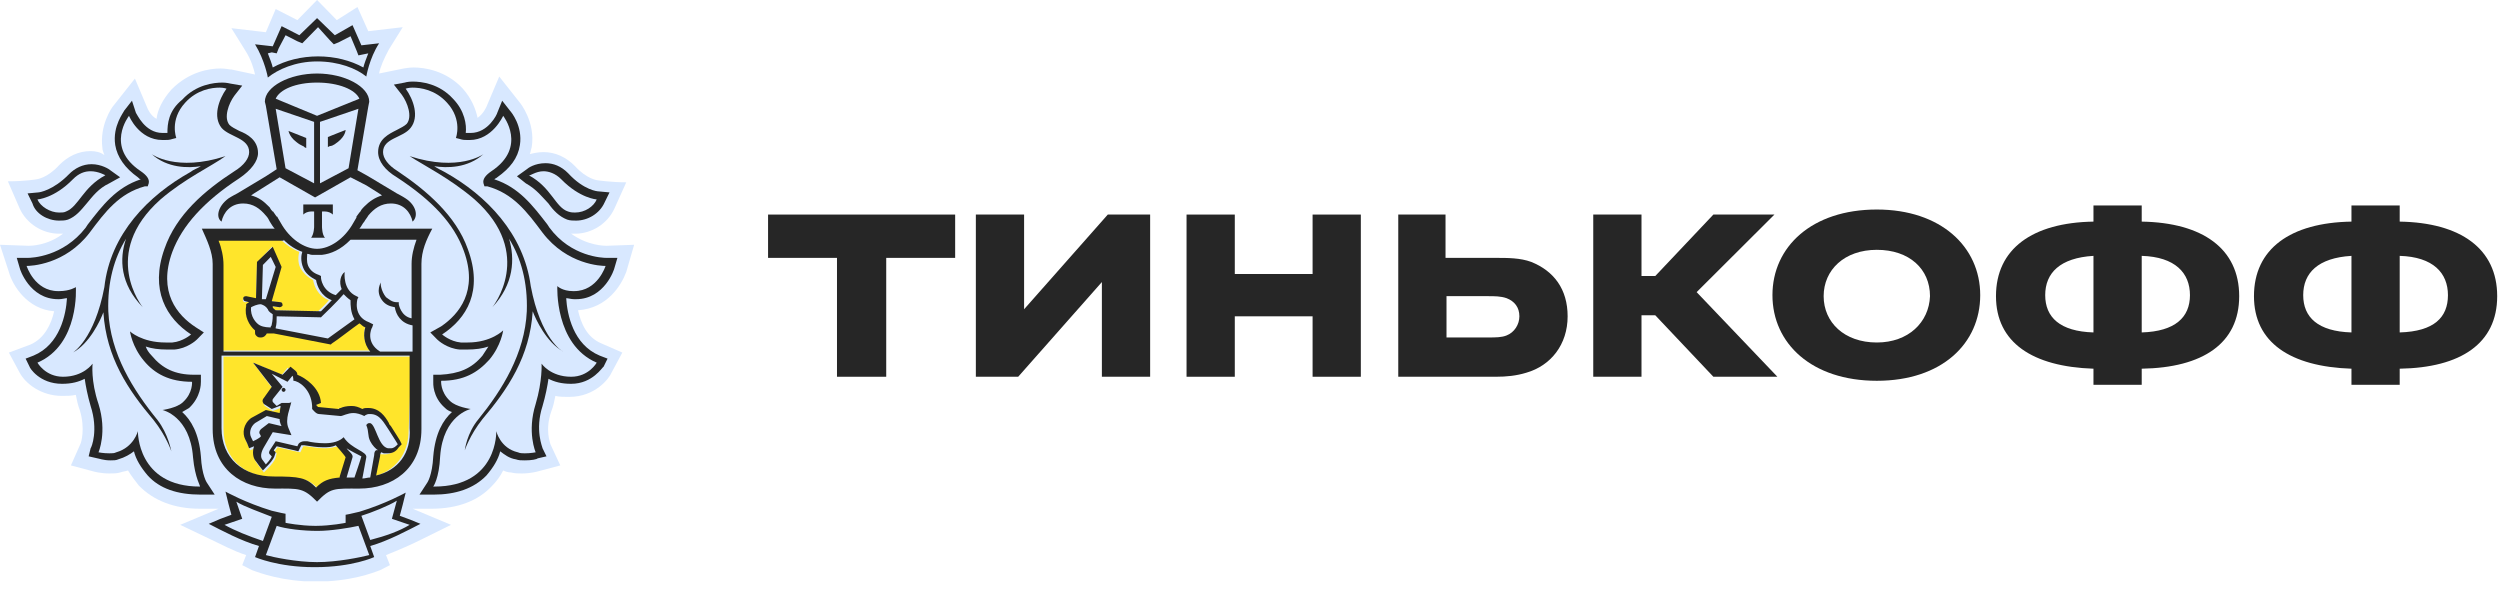 <svg width="194" height="46" viewBox="0 0 194 46" fill="none" xmlns="http://www.w3.org/2000/svg">
<path fill-rule="evenodd" clip-rule="evenodd" d="M48.598 21.106L49.209 18.995L47.07 19.073C46.917 19.073 45.618 19.073 44.319 18.135C44.395 18.135 44.472 18.135 44.625 18.135C45.924 18.135 47.146 17.353 47.681 16.181L48.598 14.148C47.452 14.148 46.382 13.992 46.382 13.992C46.382 13.992 45.542 13.914 44.625 12.897C43.937 12.194 43.096 11.803 42.179 11.803C41.797 11.803 41.415 11.881 41.11 11.959C41.186 11.803 41.186 11.646 41.263 11.412C41.568 9.457 40.346 7.972 40.346 7.972L38.741 5.939L37.748 8.285C37.748 8.285 37.518 8.832 37.06 9.145C36.907 8.441 36.601 7.659 35.914 6.878C34.615 5.47 32.934 5.236 32.093 5.236C31.711 5.236 31.405 5.314 31.329 5.314L29.419 5.705C29.495 5.236 29.801 4.532 30.183 3.829L31.253 2.109L28.578 2.421L27.738 0.545L26.133 1.561L24.605 -0.002L23.076 1.561L21.395 0.701L20.631 2.5L17.957 2.187L19.027 3.907C19.485 4.61 19.714 5.392 19.791 5.783L17.957 5.392H17.88C17.804 5.392 17.498 5.314 17.116 5.314C16.276 5.314 14.671 5.548 13.296 6.956C12.608 7.737 12.226 8.519 12.149 9.223C11.691 8.988 11.462 8.441 11.462 8.441L10.469 6.096L8.864 8.128C8.635 8.363 7.718 9.77 7.947 11.49C7.947 11.646 8.023 11.803 8.1 12.037C7.794 11.803 7.412 11.725 7.03 11.725C6.113 11.725 5.272 12.115 4.585 12.819C3.668 13.835 2.827 13.914 2.827 13.914C2.827 13.914 1.987 14.07 0.611 14.07L1.528 16.181C2.063 17.353 3.286 18.135 4.585 18.135C4.661 18.135 4.738 18.135 4.89 18.135C3.668 19.073 2.369 19.073 2.216 19.073L0 18.995L0.688 21.106C0.993 22.2 2.14 23.998 4.203 24.155C3.973 25.171 3.439 26.266 2.369 26.735L0.688 27.36L1.528 28.924C1.987 29.784 3.209 30.722 4.814 30.722C5.196 30.722 5.502 30.722 5.884 30.643C5.96 31.034 6.037 31.425 6.189 31.816C6.648 33.302 6.266 34.396 6.266 34.396L5.502 36.116L7.259 36.585C7.259 36.585 7.794 36.741 8.482 36.741C8.787 36.741 9.093 36.741 9.322 36.663C9.552 36.585 9.704 36.585 9.934 36.507C10.163 36.898 10.469 37.289 10.774 37.679C11.92 38.852 13.525 39.478 15.512 39.478H16.963L13.983 40.728L16.276 41.823C17.116 42.214 18.11 42.761 19.103 43.074L18.797 43.855L19.561 44.246C19.638 44.246 21.166 44.95 23.611 45.106C23.611 45.106 24.223 45.106 24.528 45.106C24.834 45.106 25.445 45.106 25.445 45.106C27.967 44.95 29.419 44.246 29.495 44.246L30.259 43.855L29.954 43.074C30.947 42.683 32.017 42.214 32.781 41.823L34.997 40.728L32.017 39.478H33.468C35.532 39.478 37.136 38.852 38.206 37.679C38.512 37.367 38.817 36.976 39.047 36.507C39.199 36.585 39.429 36.663 39.658 36.663C39.964 36.741 40.193 36.741 40.498 36.741C41.186 36.741 41.721 36.585 41.721 36.585L43.478 36.116L42.714 34.474C42.714 34.396 42.256 33.38 42.791 31.894C42.944 31.503 43.02 31.113 43.096 30.722C43.402 30.8 43.784 30.8 44.166 30.8C46.229 30.8 47.299 29.314 47.452 28.924L48.292 27.36L46.688 26.657C45.542 26.187 45.083 25.093 44.854 24.077C47.146 23.92 48.216 22.122 48.598 21.106Z" fill="#D8E8FF"/>
<path fill-rule="evenodd" clip-rule="evenodd" d="M24.605 6.408C22.924 6.408 21.625 6.956 21.395 7.659L24.605 8.988L27.89 7.659C27.585 6.956 26.286 6.408 24.605 6.408Z" fill="#D8E8FF"/>
<path fill-rule="evenodd" clip-rule="evenodd" d="M24.681 41.197C23.611 41.197 22.159 40.963 21.471 40.807L20.631 43.074C21.166 43.308 23 43.621 24.604 43.621C26.209 43.621 28.043 43.23 28.578 43.074L27.737 40.807C27.126 40.963 25.674 41.197 24.681 41.197Z" fill="#D8E8FF"/>
<path fill-rule="evenodd" clip-rule="evenodd" d="M30.871 38.93C30.26 39.321 28.884 39.79 28.12 40.103L28.808 41.979C30.03 41.667 31.024 41.198 31.864 40.807L30.489 40.338L30.871 38.93Z" fill="#D8E8FF"/>
<path fill-rule="evenodd" clip-rule="evenodd" d="M18.338 38.93L18.72 40.338L17.345 40.807C18.185 41.276 19.179 41.667 20.401 41.979L21.089 40.103C20.325 39.79 18.949 39.243 18.338 38.93Z" fill="#D8E8FF"/>
<path fill-rule="evenodd" clip-rule="evenodd" d="M24.603 4.219C25.902 4.219 27.124 4.532 28.118 5.079C28.194 4.767 28.347 4.376 28.5 3.985L28.118 4.063L27.736 4.141L27.583 3.75L27.124 2.656L26.207 3.125L25.825 3.281L25.596 3.125L24.603 2.109L23.61 3.125L23.304 3.438L22.922 3.281L22.158 2.734L21.699 3.829L21.546 4.219L21.164 4.141L20.782 4.063C20.935 4.454 21.088 4.845 21.164 5.158C22.081 4.532 23.304 4.219 24.603 4.219Z" fill="#D8E8FF"/>
<path fill-rule="evenodd" clip-rule="evenodd" d="M44.166 16.415C44.319 16.493 44.471 16.493 44.701 16.493C45.389 16.493 46.153 16.024 46.382 15.477C46.382 15.477 45.083 15.399 43.631 13.913C43.172 13.444 42.714 13.288 42.256 13.288C41.644 13.288 41.109 13.601 41.109 13.601C42.79 14.617 43.172 16.102 44.166 16.415Z" fill="#D8E8FF"/>
<path fill-rule="evenodd" clip-rule="evenodd" d="M4.585 16.572C4.738 16.572 4.891 16.572 5.12 16.493C6.114 16.181 6.496 14.617 8.177 13.679C8.177 13.679 7.718 13.366 7.031 13.366C6.648 13.366 6.114 13.523 5.655 13.992C4.203 15.477 2.904 15.555 2.904 15.555C3.134 16.024 3.821 16.572 4.585 16.572Z" fill="#D8E8FF"/>
<path fill-rule="evenodd" clip-rule="evenodd" d="M43.63 27.282C42.331 26.578 41.491 24.78 41.262 24.155C41.032 27.673 39.351 30.174 37.365 32.52C36.371 33.771 35.989 34.943 35.989 34.943C35.989 34.943 36.218 33.614 37.059 32.52C38.893 30.253 40.65 27.438 40.803 24.155C40.88 21.888 40.345 20.011 39.428 18.526C39.963 20.09 39.886 22.044 38.129 23.842C38.129 23.842 41.491 19.699 36.753 15.477C34.843 13.835 32.78 12.897 31.71 12.116C35.531 13.366 37.441 11.959 37.441 11.959C36.218 13.054 34.614 13.054 33.62 12.897C33.926 13.054 34.155 13.132 34.461 13.366C37.67 15.164 40.65 18.135 41.109 22.279C41.949 26.266 43.63 27.282 43.63 27.282ZM44.624 22.591H44.7C46.534 22.591 47.145 20.637 47.145 20.637C46.84 20.637 44.165 20.559 42.255 18.057C41.032 16.415 39.963 15.008 37.976 14.461H37.747L37.67 14.226C37.594 13.914 37.823 13.601 38.282 13.288C41.109 11.412 39.199 8.988 39.199 8.988C39.199 8.988 38.434 10.865 36.6 10.865C36.524 10.865 36.524 10.865 36.448 10.865C36.218 10.865 36.066 10.865 35.836 10.786L35.531 10.708C35.531 10.708 36.066 9.301 34.843 7.972C33.85 7.034 32.78 6.878 32.092 6.878C31.787 6.878 31.557 6.956 31.557 6.956C32.169 7.816 32.627 9.145 31.939 10.005C31.328 10.708 29.8 10.786 29.8 11.881C29.8 12.35 30.182 12.897 30.946 13.366C33.238 14.852 35.454 16.728 36.371 19.386C37.517 22.591 36.218 24.78 34.385 26.031C34.385 26.031 34.996 26.578 35.836 26.657C35.989 26.657 36.142 26.657 36.371 26.657C38.205 26.657 39.122 25.797 39.122 25.797C39.122 25.797 38.969 26.969 38.052 28.064C37.212 29.08 36.066 29.706 34.308 29.706C34.308 29.706 34.232 30.565 34.996 31.269C35.454 31.738 36.6 31.894 36.6 31.894C36.6 31.894 34.461 32.364 34.232 35.569C34.079 37.289 33.697 37.914 33.697 37.914C38.587 37.914 38.511 33.614 38.511 33.614C38.511 33.614 38.816 34.865 40.192 35.256C40.345 35.334 40.498 35.334 40.727 35.334C41.185 35.334 41.567 35.256 41.567 35.256C41.567 35.256 40.88 33.693 41.567 31.503C42.179 29.706 42.026 28.376 42.026 28.376C42.026 28.376 42.714 29.393 44.318 29.393C45.694 29.393 46.305 28.298 46.305 28.298C43.019 26.891 43.325 22.435 43.325 22.435C43.325 22.435 43.783 22.591 44.624 22.591Z" fill="#D8E8FF"/>
<path fill-rule="evenodd" clip-rule="evenodd" d="M11.844 32.598C9.857 30.253 8.176 27.751 7.947 24.233C7.718 24.858 6.877 26.656 5.578 27.36C5.578 27.36 7.259 26.344 8.023 22.278C8.558 18.135 11.462 15.164 14.671 13.366C14.977 13.21 15.283 13.053 15.512 12.897C14.518 13.053 12.914 13.053 11.691 11.959C11.691 11.959 13.601 13.366 17.422 12.115C16.352 12.819 14.289 13.835 12.379 15.477C7.641 19.698 11.004 23.842 11.004 23.842C9.322 22.044 9.246 20.089 9.704 18.526C8.788 20.011 8.253 21.887 8.329 24.155C8.482 27.438 10.239 30.253 12.073 32.52C12.99 33.614 13.143 34.943 13.143 34.943C13.143 34.943 12.914 33.77 11.844 32.598ZM12.684 31.816C12.684 31.816 13.831 31.66 14.289 31.191C15.053 30.487 14.977 29.627 14.977 29.627C13.219 29.627 12.15 29.002 11.233 27.985C10.316 26.891 10.163 25.718 10.163 25.718C10.163 25.718 11.08 26.578 12.914 26.578C13.067 26.578 13.219 26.578 13.449 26.578C14.289 26.5 14.9 25.953 14.9 25.953C12.99 24.702 11.691 22.591 12.837 19.308C13.754 16.728 16.047 14.773 18.263 13.288C19.027 12.819 19.409 12.272 19.409 11.803C19.409 10.708 17.881 10.708 17.269 9.926C16.581 9.066 17.04 7.737 17.651 6.877C17.651 6.877 17.422 6.799 17.116 6.799C16.505 6.799 15.359 6.956 14.442 7.972C13.219 9.301 13.754 10.708 13.754 10.708L13.449 10.786C13.219 10.864 13.067 10.864 12.837 10.864C12.761 10.864 12.761 10.864 12.684 10.864C10.927 10.864 10.086 8.988 10.086 8.988C10.086 8.988 8.176 11.412 11.004 13.288C11.462 13.601 11.691 13.913 11.615 14.226L11.538 14.461H11.309C9.322 15.008 8.253 16.415 7.03 18.057C5.12 20.558 2.445 20.637 2.14 20.637C2.14 20.637 2.751 22.591 4.585 22.591H4.661C5.502 22.591 5.884 22.2 5.884 22.2C5.884 22.2 6.189 26.735 2.904 28.064C2.904 28.064 3.515 29.158 4.89 29.158C6.572 29.158 7.183 28.142 7.183 28.142C7.183 28.142 7.106 29.471 7.641 31.269C8.329 33.458 7.641 35.021 7.641 35.021C7.641 35.021 8.023 35.099 8.482 35.099C8.635 35.099 8.864 35.099 9.017 35.021C10.392 34.709 10.698 33.38 10.698 33.38C10.698 33.38 10.545 37.679 15.512 37.679C15.512 37.679 15.053 37.054 14.977 35.334C14.748 32.207 12.684 31.816 12.684 31.816Z" fill="#D8E8FF"/>
<path fill-rule="evenodd" clip-rule="evenodd" d="M23.535 15.868H25.827V16.65C25.521 16.337 24.986 16.415 24.986 16.415V17.588C24.986 17.588 24.986 18.135 25.216 18.448H24.07C24.299 18.213 24.299 17.588 24.299 17.588V16.415C24.299 16.415 23.764 16.337 23.458 16.65V15.868H23.535ZM21.013 15.946C21.09 16.024 21.166 16.103 21.242 16.259C21.242 16.259 21.242 16.337 21.319 16.337C21.395 16.415 21.472 16.572 21.548 16.65C21.548 16.65 21.548 16.728 21.624 16.728C21.701 16.884 21.777 16.962 21.854 17.119C22.541 18.37 23.688 19.151 24.681 19.151C25.674 19.151 26.82 18.37 27.508 17.119C27.585 16.962 27.661 16.806 27.737 16.728C27.737 16.728 27.737 16.728 27.737 16.65C27.814 16.572 27.89 16.415 27.967 16.337C27.967 16.337 27.967 16.259 28.043 16.259C28.119 16.181 28.196 16.024 28.272 15.946C28.272 15.946 28.272 15.946 28.349 15.868C28.731 15.477 29.113 15.164 29.724 15.008L29.495 14.852L28.502 14.226L27.508 13.601L24.757 15.164L22.006 13.601L21.013 14.226L19.867 14.93L19.638 15.086C20.173 15.243 20.555 15.555 21.013 15.946C20.937 15.946 20.937 15.946 21.013 15.946Z" fill="#D8E8FF"/>
<path fill-rule="evenodd" clip-rule="evenodd" d="M23.764 10.708V11.49L23.611 11.412C23.611 11.412 23.382 11.334 23 11.021C22.389 10.552 22.389 10.083 22.389 10.083L23.764 10.708ZM24.376 14.304V9.536L21.395 8.441L22.16 13.053L24.376 14.304Z" fill="#D8E8FF"/>
<path fill-rule="evenodd" clip-rule="evenodd" d="M25.523 10.708L26.898 10.161C26.898 10.161 26.898 10.63 26.287 11.099C25.905 11.412 25.675 11.412 25.675 11.49L25.523 11.568V10.708ZM27.051 13.053L27.815 8.441L24.835 9.457V14.226L27.051 13.053Z" fill="#D8E8FF"/>
<path fill-rule="evenodd" clip-rule="evenodd" d="M20.172 25.328C20.478 25.406 20.783 25.484 21.012 25.484V25.406C21.012 25.328 21.012 25.328 21.089 25.249C21.165 25.015 21.165 24.702 21.165 24.468C21.012 24.389 20.86 24.233 20.783 24.077C20.707 23.842 20.554 23.764 20.325 23.764C20.019 23.764 19.713 23.92 19.561 23.998C19.408 24.624 19.866 25.249 20.172 25.328Z" fill="#D8E8FF"/>
<path fill-rule="evenodd" clip-rule="evenodd" d="M26.745 22.826C26.21 23.451 25.14 24.546 25.064 24.546L24.988 24.624L21.549 24.546C21.549 24.858 21.473 25.171 21.473 25.405V25.484L25.523 26.265C25.981 25.953 27.127 25.093 27.586 24.78C27.28 24.311 27.204 23.686 27.28 23.295C27.051 23.138 26.898 22.982 26.745 22.826Z" fill="#D8E8FF"/>
<path fill-rule="evenodd" clip-rule="evenodd" d="M27.202 18.604C26.438 19.386 25.674 19.699 24.986 19.777C24.834 19.777 24.757 19.777 24.604 19.777C24.451 19.777 24.375 19.777 24.222 19.777C24.07 19.777 23.993 19.777 23.84 19.699C23.764 19.855 23.764 20.246 23.917 20.637C24.07 20.95 24.375 21.184 24.757 21.34L24.91 21.419V21.575C24.91 21.653 24.91 22.669 26.056 22.904C26.209 22.748 26.362 22.513 26.515 22.435C26.285 21.888 26.438 21.34 26.744 21.106C26.744 21.184 26.591 22.513 27.661 22.982L27.814 23.06L27.737 23.217C27.737 23.295 27.355 24.546 28.654 25.015L28.883 25.093L28.807 25.328C28.807 25.406 28.272 26.578 29.418 27.204H31.94V25.171C31.023 25.093 30.641 24.311 30.564 23.764C30.182 23.686 29.8 23.529 29.571 23.217C29.036 22.513 29.495 21.809 29.495 21.809C29.495 21.809 29.495 22.513 29.877 22.982C30.106 23.217 30.335 23.373 30.717 23.373H30.87V23.529C30.87 23.608 30.947 24.546 31.863 24.624V20.402C31.863 19.777 32.016 19.073 32.246 18.526H27.202V18.604Z" fill="#D8E8FF"/>
<path fill-rule="evenodd" clip-rule="evenodd" d="M20.402 20.559L20.325 23.217L20.631 23.295L21.319 20.715L20.936 19.933L20.402 20.559Z" fill="#D8E8FF"/>
<path fill-rule="evenodd" clip-rule="evenodd" d="M22.007 30.409C21.931 30.409 21.854 30.331 21.854 30.253C21.854 30.174 21.931 30.096 22.007 30.096C22.084 30.096 22.16 30.174 22.16 30.253C22.16 30.409 22.084 30.409 22.007 30.409ZM28.426 32.833C28.961 32.989 29.037 34.631 29.878 34.787C29.954 34.787 30.03 34.787 30.107 34.787C30.336 34.787 30.489 34.709 30.642 34.474C30.642 34.474 30.26 33.849 29.954 33.38C29.572 32.833 29.266 32.129 28.502 32.129H28.426C28.196 32.129 28.044 32.285 28.044 32.285C27.738 32.129 27.432 32.051 27.203 32.051C26.745 32.051 26.363 32.285 26.21 32.285L24.452 32.129C24.223 32.129 23.994 31.816 23.917 31.738V31.66C23.917 31.582 23.917 31.582 23.917 31.503C23.841 30.096 22.848 29.549 22.465 29.549C22.465 29.549 22.542 29.314 22.389 29.158L22.007 29.627L20.785 29.002L21.625 30.018L20.937 30.878C20.861 30.956 20.861 31.113 20.861 31.191L21.166 31.503L21.549 31.269H21.625C21.701 31.269 21.931 31.269 22.007 31.269C22.16 31.269 22.313 31.269 22.313 31.113C22.236 31.66 21.778 32.52 22.084 33.223L22.313 33.771L20.861 33.536L20.173 34.709C19.944 35.1 19.944 35.49 20.097 35.725L20.326 36.038C20.326 36.038 20.708 35.647 20.785 35.412L20.861 35.178C20.785 35.1 20.785 34.943 20.861 34.865L21.319 34.161L23 34.552L23.077 34.396C23.23 34.161 23.383 34.161 23.535 34.161C23.612 34.161 23.688 34.161 23.765 34.161C24.07 34.24 24.605 34.318 25.14 34.318C25.751 34.318 26.286 34.24 26.592 33.849C27.203 34.787 28.502 34.943 28.349 35.412L28.044 37.054C28.273 37.054 28.502 37.054 28.655 36.976L28.961 35.256C28.961 35.1 29.037 34.787 29.037 34.787C28.884 34.631 28.655 34.396 28.426 34.083C28.196 33.614 28.349 33.38 28.12 32.833C28.196 32.911 28.273 32.833 28.426 32.833Z" fill="#D8E8FF"/>
<path fill-rule="evenodd" clip-rule="evenodd" d="M19.637 34.318C19.637 34.318 20.172 34.083 20.248 33.927L20.172 33.771C20.095 33.614 20.095 33.536 20.248 33.458L20.859 32.989L21.853 33.223C21.853 33.223 21.7 32.989 21.7 32.676L20.706 32.442L19.79 32.989C19.407 33.302 19.331 33.771 19.484 34.083L19.637 34.318Z" fill="#D8E8FF"/>
<path fill-rule="evenodd" clip-rule="evenodd" d="M26.898 37.054C27.05 37.054 27.279 37.054 27.509 37.054C27.509 37.054 28.044 35.49 28.044 35.412C27.738 35.256 27.127 34.943 26.898 34.787C27.05 35.021 27.432 35.334 27.356 35.49L26.898 37.054Z" fill="#D8E8FF"/>
<path fill-rule="evenodd" clip-rule="evenodd" d="M31.939 27.673H17.345V33.302C17.345 35.569 18.949 37.054 21.395 37.054C23.381 37.054 23.916 37.132 24.68 37.914C25.215 37.367 25.597 37.211 26.514 37.132V37.054L26.973 35.569L26.209 34.631C25.903 34.709 25.674 34.787 25.215 34.787C24.757 34.787 24.298 34.709 23.763 34.631C23.687 34.631 23.687 34.631 23.61 34.631C23.534 34.631 23.534 34.631 23.534 34.631L23.458 34.787L23.305 35.1L22.923 35.022L21.547 34.709L21.318 35.022L21.471 35.178L21.395 35.491C21.318 35.803 20.936 36.194 20.86 36.273L20.478 36.663L20.172 36.273L19.943 35.96C19.713 35.647 19.637 35.256 19.79 34.787L19.408 34.943L19.255 34.553L19.102 34.24C18.873 33.771 18.949 32.989 19.561 32.598L20.707 31.973L21.777 32.207C21.777 32.129 21.853 31.738 21.853 31.66H21.777L21.165 31.895L20.554 31.504C20.554 31.504 20.325 31.269 20.554 31.035L21.165 30.175L19.637 28.142L21.853 29.08L22.006 28.924L22.311 28.533L22.694 28.846C22.77 28.924 22.846 29.08 22.846 29.158C23.458 29.393 24.604 30.175 24.68 31.347L24.298 31.504C24.375 31.582 24.451 31.66 24.451 31.66L26.056 31.816C26.132 31.816 26.132 31.816 26.209 31.738C26.438 31.66 26.743 31.582 27.049 31.582C27.355 31.582 27.584 31.66 27.89 31.816C27.966 31.816 28.119 31.738 28.272 31.738H28.348C29.189 31.738 29.647 32.364 29.953 32.911C30.029 32.989 30.029 33.067 30.106 33.145C30.411 33.614 30.793 34.24 30.793 34.24L30.946 34.553L30.717 34.787C30.564 35.022 30.335 35.256 29.876 35.256C29.8 35.256 29.724 35.256 29.571 35.256C29.494 35.256 29.418 35.178 29.341 35.178C29.341 35.256 29.341 35.334 29.265 35.491L28.959 36.976C30.64 36.585 31.71 35.256 31.71 33.38L31.939 27.673Z" fill="#FFE52B"/>
<path fill-rule="evenodd" clip-rule="evenodd" d="M17.345 27.204H28.73C28.195 26.578 28.195 25.875 28.348 25.328C28.195 25.249 28.043 25.171 27.89 25.015C27.431 25.328 26.056 26.344 25.75 26.578L25.674 26.657L21.242 25.797H21.166C21.089 25.797 20.936 25.797 20.707 25.797C20.631 26.031 20.478 26.109 20.325 26.109H20.249C20.096 26.109 20.019 26.031 19.943 25.953C19.866 25.875 19.866 25.718 19.866 25.64V25.562C19.408 25.249 18.95 24.468 19.179 23.686V23.608L19.255 23.529C19.255 23.529 19.332 23.451 19.485 23.373L19.026 23.451C18.873 23.451 18.797 23.295 18.873 23.217C18.873 23.06 19.026 22.982 19.102 23.06L19.866 23.217L19.943 20.402L21.089 19.151L21.777 20.715L21.013 23.373L21.7 23.451C21.853 23.451 21.93 23.608 21.853 23.686C21.853 23.764 21.777 23.842 21.624 23.842L21.089 23.764C21.089 23.764 21.089 23.764 21.089 23.842C21.166 23.998 21.242 24.077 21.318 24.077L24.68 24.155C24.833 23.998 25.215 23.686 25.521 23.295C24.68 22.982 24.375 22.2 24.298 21.731C23.84 21.497 23.534 21.184 23.305 20.793C23.076 20.324 23.152 19.777 23.229 19.542C22.77 19.386 22.312 19.073 21.777 18.604H16.657C16.887 19.23 17.039 19.855 17.039 20.48V27.204H17.345Z" fill="#FFE52B"/>
<path fill-rule="evenodd" clip-rule="evenodd" d="M22.006 30.096C21.93 30.096 21.854 30.174 21.854 30.253C21.854 30.331 21.93 30.409 22.006 30.409C22.083 30.409 22.16 30.331 22.16 30.253C22.16 30.174 22.083 30.096 22.006 30.096Z" fill="#262626"/>
<path fill-rule="evenodd" clip-rule="evenodd" d="M28.731 41.901L28.043 40.025C28.807 39.79 30.183 39.243 30.794 38.852L30.412 40.259L31.787 40.728C31.023 41.197 29.953 41.588 28.731 41.901ZM24.605 43.621C23 43.621 21.166 43.23 20.631 43.074L21.472 40.806C22.159 41.041 23.535 41.197 24.605 41.197H24.681C25.674 41.197 27.126 40.963 27.814 40.806L28.654 43.074C28.043 43.23 26.209 43.621 24.605 43.621ZM17.422 40.728L18.797 40.259L18.339 38.93C18.95 39.321 20.326 39.79 21.09 40.103L20.402 41.979C19.256 41.588 18.262 41.197 17.422 40.728ZM31.864 40.337L31.023 40.025L31.252 39.165L31.482 38.227C31.482 38.227 29.953 39.087 27.89 39.712C27.279 39.868 26.82 39.947 26.82 39.947V40.572C26.82 40.572 25.674 40.806 24.528 40.806H24.452C23.305 40.806 22.159 40.572 22.159 40.572V39.868C22.159 39.868 21.701 39.79 21.09 39.634C19.026 39.008 17.498 38.148 17.498 38.148L17.727 39.087L17.957 39.947L17.116 40.259L16.199 40.65C17.269 41.197 18.721 41.979 20.096 42.37L19.791 43.23C19.791 43.23 21.548 44.012 24.375 44.012H24.452C27.355 44.012 29.037 43.23 29.037 43.23L28.731 42.37C30.106 41.979 31.558 41.197 32.628 40.65L31.864 40.337Z" fill="#262626"/>
<path fill-rule="evenodd" clip-rule="evenodd" d="M21.09 4.063L21.472 4.141L21.625 3.75L22.16 2.734L23.077 3.203L23.459 3.359L24.681 2.109L25.598 3.125L25.904 3.438L26.286 3.281L27.203 2.812L27.662 3.907L27.814 4.297L28.196 4.219L28.578 4.141C28.426 4.532 28.273 4.923 28.196 5.236C27.203 4.688 25.98 4.376 24.681 4.376C23.382 4.376 22.16 4.688 21.166 5.236C21.09 4.923 20.937 4.532 20.784 4.141L21.09 4.063ZM24.605 4.767C26.286 4.767 27.662 5.314 28.426 5.939C28.426 5.939 28.655 4.532 29.419 3.359L28.044 3.516L27.356 1.952L25.98 2.734L24.605 1.405L23.23 2.734L21.854 2.03L21.166 3.594L19.791 3.438C20.555 4.688 20.784 6.017 20.784 6.017C21.549 5.392 22.924 4.767 24.605 4.767Z" fill="#262626"/>
<path fill-rule="evenodd" clip-rule="evenodd" d="M46.305 28.142C46.305 28.142 45.694 29.236 44.319 29.236C42.714 29.236 42.026 28.22 42.026 28.22C42.026 28.22 42.103 29.549 41.568 31.347C40.88 33.536 41.568 35.1 41.568 35.1C41.568 35.1 41.186 35.178 40.727 35.178C40.574 35.178 40.345 35.178 40.192 35.1C38.817 34.787 38.511 33.458 38.511 33.458C38.511 33.458 38.664 37.758 33.697 37.758H33.621C33.621 37.758 34.079 37.132 34.156 35.412C34.385 32.207 36.525 31.738 36.525 31.738C36.525 31.738 35.378 31.582 34.92 31.113C34.156 30.409 34.232 29.549 34.232 29.549C35.99 29.549 37.059 28.924 37.976 27.907C38.893 26.813 39.046 25.64 39.046 25.64C39.046 25.64 38.129 26.578 36.295 26.578C36.142 26.578 35.99 26.578 35.76 26.578C34.92 26.5 34.309 25.953 34.309 25.953C36.219 24.702 37.518 22.591 36.295 19.308C35.378 16.728 33.086 14.774 30.87 13.288C30.106 12.819 29.724 12.272 29.724 11.803C29.724 10.708 31.252 10.708 31.863 9.926C32.551 9.066 32.093 7.737 31.481 6.878C31.481 6.878 31.711 6.799 32.016 6.799C32.627 6.799 33.774 6.956 34.691 7.972C35.913 9.301 35.378 10.708 35.378 10.708L35.684 10.786C35.913 10.865 36.066 10.865 36.295 10.865C36.372 10.865 36.372 10.865 36.448 10.865C38.206 10.865 39.046 8.988 39.046 8.988C39.046 8.988 40.956 11.412 38.129 13.288C37.671 13.601 37.441 13.914 37.518 14.226L37.594 14.461H37.824C39.81 15.008 40.88 16.415 42.103 18.057C44.013 20.559 46.687 20.637 46.993 20.637C46.993 20.637 46.382 22.591 44.548 22.591H44.471C43.631 22.591 43.249 22.2 43.249 22.2C43.249 22.2 43.02 26.735 46.305 28.142ZM44.701 23.217C46.917 23.217 47.681 20.871 47.681 20.793L47.91 20.011H47.069C46.764 20.011 44.319 19.933 42.638 17.666L42.485 17.431C41.339 15.946 40.269 14.539 38.358 13.914C38.435 13.835 38.511 13.835 38.588 13.757C39.581 13.053 40.192 12.272 40.345 11.255C40.574 9.77 39.657 8.676 39.581 8.597L38.97 7.816L38.588 8.754C38.588 8.832 37.9 10.317 36.525 10.317H36.448C36.372 10.317 36.295 10.317 36.142 10.317C36.219 9.692 36.066 8.597 35.149 7.659C34.079 6.487 32.704 6.33 32.016 6.33C31.634 6.33 31.405 6.408 31.405 6.408L30.564 6.565L31.176 7.347C31.634 7.972 32.016 9.066 31.558 9.614C31.405 9.77 31.099 9.926 30.794 10.083C30.182 10.396 29.342 10.786 29.342 11.803C29.342 12.506 29.877 13.21 30.794 13.757C33.544 15.555 35.225 17.353 35.99 19.464C37.136 22.591 35.608 24.389 34.232 25.327L33.392 25.797L33.926 26.344C34.003 26.422 34.691 27.047 35.684 27.125C35.913 27.125 36.066 27.125 36.219 27.125C36.907 27.125 37.441 27.047 37.9 26.891C37.747 27.125 37.594 27.36 37.441 27.595C36.601 28.611 35.608 29.002 34.156 29.08H33.621V29.627C33.621 29.705 33.544 30.8 34.538 31.66C34.691 31.816 34.843 31.894 35.073 31.973C34.385 32.598 33.774 33.614 33.621 35.412C33.544 36.898 33.162 37.445 33.162 37.445L32.551 38.383H33.621C35.378 38.383 36.754 37.914 37.747 36.898C38.282 36.272 38.664 35.647 38.817 35.022C39.123 35.256 39.505 35.569 40.039 35.647C40.269 35.725 40.422 35.725 40.727 35.725C41.262 35.725 41.644 35.647 41.721 35.569L42.408 35.412L42.103 34.787C42.103 34.709 41.491 33.38 42.103 31.503C42.332 30.722 42.485 29.94 42.561 29.393C43.02 29.627 43.554 29.784 44.319 29.784C46 29.784 46.764 28.454 46.84 28.454L47.146 27.829L46.535 27.595C44.471 26.735 44.013 24.389 43.937 23.139C44.089 23.139 44.319 23.217 44.548 23.217H44.701Z" fill="#262626"/>
<path fill-rule="evenodd" clip-rule="evenodd" d="M42.178 13.288C42.56 13.288 43.095 13.444 43.554 13.913C45.006 15.399 46.305 15.477 46.305 15.477C46.075 16.024 45.388 16.493 44.624 16.493C44.471 16.493 44.318 16.493 44.089 16.415C43.095 16.102 42.79 14.539 41.032 13.601C41.109 13.679 41.567 13.288 42.178 13.288ZM40.803 14.226C41.644 14.695 42.102 15.321 42.56 15.79C42.943 16.337 43.401 16.806 44.012 17.041C44.242 17.119 44.471 17.119 44.7 17.119C45.617 17.119 46.534 16.572 46.916 15.711L47.298 14.93L46.457 14.852C46.381 14.852 45.311 14.773 44.089 13.444C43.554 12.897 42.943 12.663 42.331 12.663C41.491 12.663 40.956 13.053 40.879 13.132L40.115 13.679L40.803 14.226Z" fill="#262626"/>
<path fill-rule="evenodd" clip-rule="evenodd" d="M41.186 22.2C40.651 18.135 37.747 15.164 34.538 13.366C34.232 13.21 33.927 13.053 33.697 12.897C34.691 13.053 36.295 13.053 37.518 11.959C37.518 11.959 35.608 13.366 31.787 12.115C32.857 12.819 34.92 13.835 36.83 15.477C41.568 19.699 38.206 23.842 38.206 23.842C39.887 22.044 39.963 20.09 39.505 18.526C40.422 20.011 40.957 21.888 40.88 24.155C40.727 27.438 38.97 30.253 37.136 32.52C36.219 33.614 36.066 34.943 36.066 34.943C36.066 34.943 36.448 33.771 37.442 32.52C39.428 30.174 41.109 27.673 41.339 24.155C41.568 24.78 42.408 26.578 43.707 27.282C43.631 27.282 41.95 26.266 41.186 22.2Z" fill="#262626"/>
<path fill-rule="evenodd" clip-rule="evenodd" d="M15.513 37.758C10.623 37.758 10.7 33.458 10.7 33.458C10.7 33.458 10.394 34.709 9.018 35.1C8.866 35.178 8.713 35.178 8.484 35.178C8.025 35.178 7.643 35.1 7.643 35.1C7.643 35.1 8.331 33.536 7.643 31.347C7.032 29.549 7.185 28.22 7.185 28.22C7.185 28.22 6.497 29.236 4.892 29.236C3.517 29.236 2.905 28.142 2.905 28.142C6.191 26.735 5.886 22.279 5.886 22.279C5.886 22.279 5.427 22.591 4.587 22.591H4.51C2.676 22.591 2.065 20.637 2.065 20.637C2.371 20.637 5.045 20.559 6.955 18.057C8.178 16.415 9.248 15.008 11.234 14.461H11.464L11.54 14.226C11.616 13.914 11.387 13.601 10.929 13.288C8.101 11.412 10.012 8.988 10.012 8.988C10.012 8.988 10.776 10.865 12.61 10.865C12.686 10.865 12.686 10.865 12.763 10.865C12.992 10.865 13.145 10.865 13.374 10.786L13.68 10.708C13.68 10.708 13.145 9.301 14.367 7.972C15.284 6.956 16.43 6.799 17.042 6.799C17.347 6.799 17.577 6.878 17.577 6.878C16.965 7.737 16.507 9.066 17.195 9.926C17.806 10.63 19.334 10.708 19.334 11.803C19.334 12.272 18.952 12.819 18.188 13.288C15.896 14.774 13.68 16.65 12.763 19.308C11.616 22.513 12.915 24.702 14.826 25.953C14.826 25.953 14.214 26.5 13.374 26.578C13.221 26.578 13.068 26.578 12.839 26.578C11.005 26.578 10.088 25.718 10.088 25.718C10.088 25.718 10.241 26.891 11.158 27.985C11.998 29.002 13.145 29.627 14.902 29.627C14.902 29.627 14.979 30.487 14.214 31.191C13.756 31.66 12.61 31.816 12.61 31.816C12.61 31.816 14.749 32.285 14.979 35.49C15.131 37.132 15.59 37.758 15.513 37.758ZM16.048 37.445C16.048 37.445 15.666 36.898 15.59 35.412C15.437 33.614 14.826 32.598 14.138 31.973C14.291 31.894 14.52 31.738 14.673 31.66C15.59 30.8 15.59 29.784 15.59 29.627V29.08H15.055C13.603 29.08 12.61 28.611 11.769 27.595C11.54 27.36 11.387 27.125 11.311 26.891C11.769 27.047 12.304 27.125 12.992 27.125C13.145 27.125 13.374 27.125 13.527 27.125C14.52 27.047 15.208 26.422 15.284 26.344L15.819 25.797L15.208 25.406C13.756 24.468 12.228 22.669 13.374 19.542C14.138 17.51 15.819 15.633 18.57 13.835C19.487 13.21 20.022 12.506 20.022 11.881C20.022 10.865 19.181 10.396 18.57 10.161C18.264 10.005 17.959 9.848 17.806 9.692C17.347 9.145 17.729 8.05 18.188 7.425L18.799 6.643L17.882 6.487C17.882 6.487 17.577 6.408 17.271 6.408C16.583 6.408 15.208 6.565 14.138 7.737C13.068 8.597 12.992 9.614 12.992 10.317C12.915 10.317 12.839 10.317 12.686 10.317H12.61C11.234 10.317 10.623 8.832 10.547 8.754L10.241 7.816L9.63 8.597C9.63 8.676 8.713 9.77 8.942 11.255C9.095 12.194 9.706 13.054 10.7 13.757C10.776 13.835 10.852 13.914 10.929 13.914C9.018 14.539 7.949 15.946 6.802 17.431L6.65 17.666C4.892 19.933 2.447 20.011 2.141 20.011H1.301L1.53 20.793C1.53 20.871 2.294 23.217 4.51 23.217H4.587C4.816 23.217 5.045 23.139 5.198 23.139C5.121 24.389 4.663 26.735 2.6 27.595L1.988 27.829L2.294 28.455C2.294 28.533 3.058 29.784 4.816 29.784C5.58 29.784 6.115 29.627 6.573 29.393C6.65 29.94 6.802 30.722 7.032 31.503C7.643 33.38 7.108 34.709 7.032 34.787L6.879 35.412L7.567 35.569C7.643 35.569 8.025 35.725 8.56 35.725C8.789 35.725 9.018 35.725 9.171 35.647C9.706 35.49 10.088 35.256 10.394 35.022C10.547 35.647 10.929 36.272 11.464 36.898C12.38 37.914 13.756 38.383 15.59 38.383H16.66L16.048 37.445Z" fill="#262626"/>
<path fill-rule="evenodd" clip-rule="evenodd" d="M5.655 13.914C6.113 13.445 6.572 13.288 7.03 13.288C7.641 13.288 8.176 13.601 8.176 13.601C6.419 14.539 6.113 16.024 5.12 16.415C4.967 16.494 4.814 16.494 4.585 16.494C3.897 16.494 3.133 16.024 2.904 15.477C2.904 15.477 4.203 15.399 5.655 13.914ZM4.585 17.119C4.814 17.119 5.043 17.119 5.273 17.041C5.884 16.806 6.266 16.337 6.724 15.79C7.183 15.243 7.641 14.617 8.482 14.226L9.322 13.757L8.558 13.21C8.482 13.132 7.871 12.741 7.106 12.741C6.419 12.741 5.807 13.054 5.349 13.523C4.126 14.774 3.057 14.93 2.98 14.93L2.14 15.008L2.522 15.79C2.751 16.572 3.668 17.119 4.585 17.119Z" fill="#262626"/>
<path fill-rule="evenodd" clip-rule="evenodd" d="M8.405 24.155C8.329 21.888 8.864 20.011 9.781 18.526C9.246 20.09 9.322 22.044 11.08 23.842C11.08 23.842 7.717 19.699 12.455 15.477C14.365 13.835 16.428 12.897 17.498 12.115C13.678 13.366 11.767 11.959 11.767 11.959C12.99 13.053 14.595 13.053 15.588 12.897C15.359 13.053 15.053 13.132 14.747 13.366C11.538 15.164 8.558 18.135 8.099 22.279C7.335 26.344 5.654 27.36 5.654 27.36C6.953 26.657 7.794 24.858 8.023 24.233C8.252 27.751 9.933 30.253 11.92 32.598C12.914 33.849 13.296 35.022 13.296 35.022C13.296 35.022 13.066 33.692 12.226 32.598C10.315 30.253 8.558 27.438 8.405 24.155Z" fill="#262626"/>
<path fill-rule="evenodd" clip-rule="evenodd" d="M23.535 15.868V16.65C23.841 16.337 24.376 16.415 24.376 16.415V17.588C24.376 17.588 24.376 18.135 24.146 18.448H25.216C24.987 18.213 24.987 17.588 24.987 17.588V16.415C24.987 16.415 25.522 16.337 25.828 16.65V15.868H23.535Z" fill="#262626"/>
<path fill-rule="evenodd" clip-rule="evenodd" d="M22.999 11.021C23.381 11.334 23.61 11.334 23.61 11.412L23.763 11.49V10.708L22.388 10.161C22.388 10.083 22.388 10.552 22.999 11.021Z" fill="#262626"/>
<path fill-rule="evenodd" clip-rule="evenodd" d="M26.209 11.021C26.82 10.552 26.82 10.083 26.82 10.083L25.444 10.63V11.412L25.597 11.334C25.674 11.334 25.826 11.334 26.209 11.021Z" fill="#262626"/>
<path fill-rule="evenodd" clip-rule="evenodd" d="M24.603 8.988L21.394 7.659C21.7 6.956 22.922 6.408 24.603 6.408C26.284 6.408 27.583 6.956 27.889 7.659L24.603 8.988ZM27.049 13.054L24.832 14.226V9.457L27.813 8.441L27.049 13.054ZM28.424 14.383L29.417 15.008L29.646 15.164C29.112 15.321 28.653 15.633 28.271 16.024C28.271 16.024 28.271 16.024 28.195 16.102C28.118 16.181 28.042 16.259 27.965 16.415C27.965 16.415 27.965 16.415 27.889 16.493C27.813 16.572 27.736 16.728 27.66 16.806C27.66 16.806 27.66 16.806 27.66 16.884C27.583 17.041 27.507 17.119 27.431 17.275C26.743 18.526 25.597 19.308 24.603 19.308C23.61 19.308 22.464 18.526 21.776 17.275C21.7 17.119 21.623 17.041 21.547 16.884C21.547 16.884 21.547 16.806 21.47 16.806C21.394 16.728 21.318 16.572 21.241 16.493C21.241 16.493 21.241 16.415 21.165 16.415C21.088 16.337 21.012 16.259 20.936 16.102C20.936 16.102 20.936 16.102 20.859 16.024C20.477 15.633 20.095 15.321 19.484 15.164L19.713 15.008L20.706 14.383L21.7 13.757L24.451 15.321L27.201 13.757L28.424 14.383ZM32.321 18.604C32.092 19.23 31.939 19.855 31.939 20.48V24.702C31.098 24.546 30.945 23.608 30.945 23.608V23.451H30.793C30.411 23.451 30.181 23.217 29.952 23.06C29.57 22.591 29.494 21.966 29.57 21.888C29.57 21.888 29.112 22.591 29.646 23.295C29.876 23.608 30.181 23.764 30.64 23.842C30.716 24.389 31.098 25.093 32.015 25.249V27.282H29.494C28.348 26.578 28.806 25.484 28.882 25.406L28.959 25.171L28.653 25.015C27.354 24.546 27.736 23.217 27.736 23.217L27.813 23.06L27.66 22.982C26.59 22.513 26.743 21.184 26.743 21.106C26.437 21.34 26.284 21.888 26.514 22.435C26.361 22.591 26.208 22.748 26.055 22.904C24.985 22.591 24.909 21.575 24.909 21.575V21.419L24.756 21.34C24.298 21.184 24.068 20.95 23.916 20.637C23.763 20.246 23.839 19.933 23.839 19.699C23.992 19.699 24.068 19.777 24.221 19.777C24.374 19.777 24.451 19.777 24.603 19.777C24.756 19.777 24.832 19.777 24.985 19.777C25.673 19.699 26.437 19.386 27.201 18.604H32.321ZM29.188 36.898L29.494 35.412C29.494 35.334 29.494 35.256 29.57 35.1C29.646 35.1 29.723 35.178 29.799 35.178C29.876 35.178 30.029 35.178 30.105 35.178C30.564 35.178 30.793 34.943 30.945 34.709L31.175 34.474L31.022 34.162C31.022 34.162 30.64 33.536 30.334 33.067C30.258 32.989 30.181 32.911 30.181 32.833C29.876 32.285 29.417 31.66 28.577 31.66H28.5C28.348 31.66 28.271 31.66 28.118 31.738C27.813 31.582 27.583 31.503 27.278 31.503C26.896 31.503 26.59 31.582 26.437 31.66C26.361 31.66 26.361 31.66 26.284 31.738L24.68 31.582C24.68 31.582 24.603 31.503 24.527 31.425L24.909 31.269C24.832 30.096 23.686 29.315 23.075 29.08C23.075 28.924 22.999 28.846 22.922 28.767L22.54 28.455L22.082 28.924L21.929 29.08L19.637 28.142L21.088 30.018L20.477 30.878C20.248 31.113 20.477 31.347 20.477 31.347L21.088 31.738L21.7 31.503H21.776C21.776 31.582 21.7 31.973 21.7 32.051L20.63 31.816L19.484 32.442C18.872 32.911 18.796 33.614 19.025 34.083L19.178 34.396L19.331 34.787L19.713 34.631C19.56 35.1 19.637 35.569 19.866 35.803L20.095 36.116L20.401 36.507L20.783 36.116C20.859 36.038 21.241 35.647 21.318 35.334L21.394 35.1L21.241 34.943L21.47 34.631L22.846 34.943L23.151 35.022L23.304 34.709L23.381 34.553C23.381 34.553 23.381 34.553 23.457 34.553C23.534 34.553 23.534 34.553 23.61 34.553C24.145 34.631 24.603 34.709 25.062 34.709C25.444 34.709 25.75 34.709 26.055 34.553C26.055 34.553 26.819 35.412 26.819 35.491L26.361 36.976V37.054C25.52 37.132 25.062 37.289 24.527 37.836C23.763 37.054 23.228 36.976 21.241 36.976C18.872 36.976 17.191 35.569 17.191 33.223V27.595H31.786V33.223C31.939 35.178 30.869 36.507 29.188 36.898ZM20.171 33.693L20.248 33.849C20.171 34.005 19.637 34.24 19.637 34.24L19.484 33.927C19.331 33.614 19.407 33.145 19.789 32.833L20.706 32.285L21.7 32.52C21.7 32.833 21.852 33.067 21.852 33.067L20.859 32.833L20.248 33.302C20.095 33.458 20.095 33.614 20.171 33.693ZM29.035 35.334L28.73 37.054C28.5 37.054 28.348 37.132 28.118 37.132L28.424 35.491C28.5 35.022 27.278 34.865 26.666 33.927C26.361 34.24 25.826 34.396 25.215 34.396C24.68 34.396 24.145 34.318 23.839 34.24C23.763 34.24 23.686 34.24 23.61 34.24C23.457 34.24 23.228 34.318 23.151 34.474L23.075 34.631L21.394 34.24L20.936 34.943C20.859 35.1 20.859 35.178 20.936 35.256L21.088 35.412C21.012 35.647 20.63 36.038 20.63 36.038L20.401 35.725C20.171 35.491 20.248 35.1 20.477 34.709L21.165 33.536L22.617 33.771L22.387 33.223C22.082 32.52 22.54 31.66 22.617 31.113C22.617 31.269 22.464 31.269 22.311 31.269C22.158 31.269 22.005 31.269 21.929 31.269C21.852 31.269 21.852 31.269 21.852 31.269L21.47 31.503L21.165 31.191C21.165 31.113 21.088 31.035 21.241 30.878L21.929 30.018L21.088 29.002L22.311 29.627L22.693 29.158C22.769 29.236 22.769 29.549 22.769 29.549C23.151 29.549 24.145 30.174 24.221 31.503C24.221 31.582 24.221 31.582 24.221 31.66C24.221 31.66 24.221 31.66 24.221 31.738C24.298 31.816 24.527 32.129 24.756 32.129L26.437 32.285C26.59 32.285 26.972 32.051 27.431 32.051C27.66 32.051 27.965 32.129 28.271 32.285C28.271 32.285 28.424 32.129 28.653 32.129H28.73C29.494 32.129 29.799 32.833 30.181 33.38C30.487 33.849 30.869 34.474 30.869 34.474C30.716 34.631 30.564 34.787 30.334 34.787C30.258 34.787 30.181 34.787 30.105 34.787C29.341 34.631 29.188 32.989 28.73 32.833H28.653C28.5 32.833 28.424 32.989 28.424 32.989C28.653 33.536 28.5 33.771 28.73 34.24C28.882 34.553 29.188 34.865 29.341 34.943C29.112 34.865 29.035 35.1 29.035 35.334ZM27.507 37.054C27.278 37.054 27.049 37.054 26.896 37.054L27.354 35.491C27.431 35.256 27.049 35.022 26.896 34.787C27.125 34.943 27.736 35.256 28.042 35.412C28.042 35.491 27.507 37.054 27.507 37.054ZM20.324 23.217L20.401 20.559L21.012 19.933L21.394 20.715L20.63 23.217H20.324ZM20.783 23.998C20.859 24.233 21.088 24.311 21.165 24.389C21.165 24.546 21.165 24.858 21.088 25.171C21.088 25.249 21.088 25.249 21.012 25.328V25.406C20.859 25.406 20.477 25.406 20.171 25.249C19.866 25.093 19.407 24.546 19.484 23.842C19.637 23.764 19.942 23.608 20.248 23.608C20.477 23.686 20.63 23.764 20.783 23.998ZM27.507 24.78C27.049 25.093 25.902 25.953 25.444 26.266L21.394 25.484V25.406C21.47 25.171 21.47 24.858 21.47 24.546L24.909 24.624L24.985 24.546C25.062 24.468 26.132 23.451 26.666 22.826C26.819 22.982 26.972 23.139 27.201 23.295C27.201 23.686 27.201 24.233 27.507 24.78ZM22.005 18.604C22.464 19.073 22.999 19.386 23.457 19.542C23.381 19.777 23.304 20.246 23.534 20.793C23.686 21.184 24.068 21.497 24.527 21.731C24.603 22.2 24.909 22.982 25.75 23.295C25.367 23.686 25.062 23.998 24.909 24.155L21.394 24.077C21.318 23.998 21.165 23.92 21.165 23.842C21.165 23.842 21.165 23.842 21.165 23.764L21.7 23.842C21.776 23.842 21.929 23.764 21.929 23.686C21.929 23.529 21.852 23.451 21.776 23.451L21.088 23.373L21.852 20.715L21.165 19.151L19.942 20.324L19.866 23.139L19.102 22.982C18.949 22.982 18.872 23.06 18.872 23.139C18.872 23.295 18.949 23.373 19.025 23.373L19.331 23.451C19.178 23.529 19.102 23.608 19.102 23.608V23.686V23.764C18.949 24.546 19.331 25.249 19.789 25.64V25.718C19.789 25.875 19.789 25.953 19.866 26.031C19.942 26.109 20.019 26.188 20.171 26.188H20.248C20.477 26.188 20.63 26.031 20.706 25.875C20.859 25.875 21.012 25.875 21.165 25.875H21.241L25.673 26.735L25.75 26.657C26.132 26.422 27.431 25.406 27.889 25.093C28.042 25.171 28.118 25.328 28.348 25.406C28.195 25.875 28.195 26.657 28.73 27.282H17.344V20.559C17.344 19.933 17.191 19.23 16.962 18.682H22.005V18.604ZM21.394 8.441L24.374 9.457V14.226L22.158 13.054L21.394 8.441ZM28.653 7.894C28.653 6.721 26.743 5.705 24.603 5.705C22.464 5.705 20.553 6.721 20.553 7.894L20.63 8.207L21.47 13.132L20.63 13.679L18.414 15.008C18.414 15.008 17.956 15.243 17.726 15.399C16.886 16.024 16.733 16.884 17.191 17.197C17.344 16.493 17.879 15.79 18.872 15.79C19.637 15.79 20.171 16.181 20.63 16.728C20.783 16.884 20.859 17.041 20.936 17.197C21.088 17.431 21.165 17.588 21.318 17.744H15.663C16.045 18.604 16.504 19.542 16.504 20.48V33.302C16.504 36.429 18.796 37.914 21.318 37.914C23.228 37.914 23.534 37.836 24.603 38.93C25.673 37.836 25.902 37.914 27.889 37.914C30.411 37.914 32.703 36.429 32.703 33.302V20.48C32.703 19.464 33.085 18.604 33.544 17.744H27.889C28.042 17.588 28.118 17.353 28.271 17.197C28.348 17.041 28.5 16.884 28.577 16.728C29.035 16.181 29.57 15.79 30.334 15.79C31.328 15.79 31.863 16.493 32.015 17.197C32.474 16.806 32.321 15.946 31.48 15.399C31.251 15.243 30.793 15.008 30.793 15.008L28.577 13.679L27.736 13.21L28.577 8.285L28.653 7.894Z" fill="#262626"/>
<path d="M64.95 29.236H68.771V20.011H74.12V16.65H59.602V20.011H64.95V29.236Z" fill="#262626"/>
<path d="M85.965 16.65L79.47 23.998V16.65H75.726V29.236H79.011L85.506 21.887V29.236H89.251V16.65H85.965Z" fill="#262626"/>
<path d="M95.82 24.546H101.857V29.236H105.601V16.65H101.857V21.262H95.82V16.65H92.076V29.236H95.82V24.546Z" fill="#262626"/>
<path d="M116.07 29.236C116.91 29.236 117.674 29.158 118.438 28.924C120.349 28.376 121.648 26.735 121.648 24.546C121.648 22.435 120.578 21.027 118.821 20.324C117.98 20.011 116.987 20.011 116.07 20.011H112.173V16.65H108.505V29.236H116.07ZM112.249 22.982H115.458C115.993 22.982 116.452 22.982 116.91 23.138C117.522 23.373 117.904 23.842 117.904 24.546C117.904 25.171 117.522 25.796 116.91 26.031C116.528 26.187 116.07 26.187 115.458 26.187H112.249V22.982Z" fill="#262626"/>
<path d="M127.38 24.467H128.45L132.958 29.236H137.925L131.659 22.669L137.696 16.65H132.958L128.45 21.418H127.38V16.65H123.636V29.236H127.38V24.467Z" fill="#262626"/>
<path d="M145.642 16.259C140.598 16.259 137.542 19.151 137.542 22.904C137.542 26.657 140.598 29.549 145.642 29.549C150.685 29.549 153.665 26.657 153.665 22.904C153.665 19.151 150.608 16.259 145.642 16.259ZM145.642 26.578C143.12 26.578 141.515 25.015 141.515 22.982C141.515 20.95 143.12 19.386 145.642 19.386C148.163 19.386 149.768 20.871 149.768 22.982C149.692 25.015 148.087 26.578 145.642 26.578Z" fill="#262626"/>
<path d="M166.197 17.197V15.946H162.453V17.197C157.715 17.275 154.888 19.308 154.888 22.982C154.888 26.578 157.715 28.454 162.453 28.611V29.862H166.197V28.611C170.934 28.533 173.761 26.656 173.761 22.982C173.761 19.308 170.934 17.275 166.197 17.197ZM162.453 25.797C159.854 25.718 158.708 24.624 158.708 22.904C158.708 21.184 159.854 20.011 162.453 19.855V25.797ZM166.197 25.797V19.855C168.795 19.933 169.941 21.184 169.941 22.904C169.941 24.624 168.795 25.718 166.197 25.797Z" fill="#262626"/>
<path d="M186.217 17.197V15.946H182.473V17.197C177.735 17.275 174.908 19.308 174.908 22.982C174.908 26.578 177.735 28.454 182.473 28.611V29.862H186.217V28.611C190.955 28.533 193.782 26.656 193.782 22.982C193.782 19.308 190.955 17.275 186.217 17.197ZM182.473 25.797C179.875 25.718 178.729 24.624 178.729 22.904C178.729 21.184 179.875 20.011 182.473 19.855V25.797ZM186.217 25.797V19.855C188.815 19.933 189.961 21.184 189.961 22.904C189.961 24.624 188.892 25.718 186.217 25.797Z" fill="#262626"/>
</svg>
